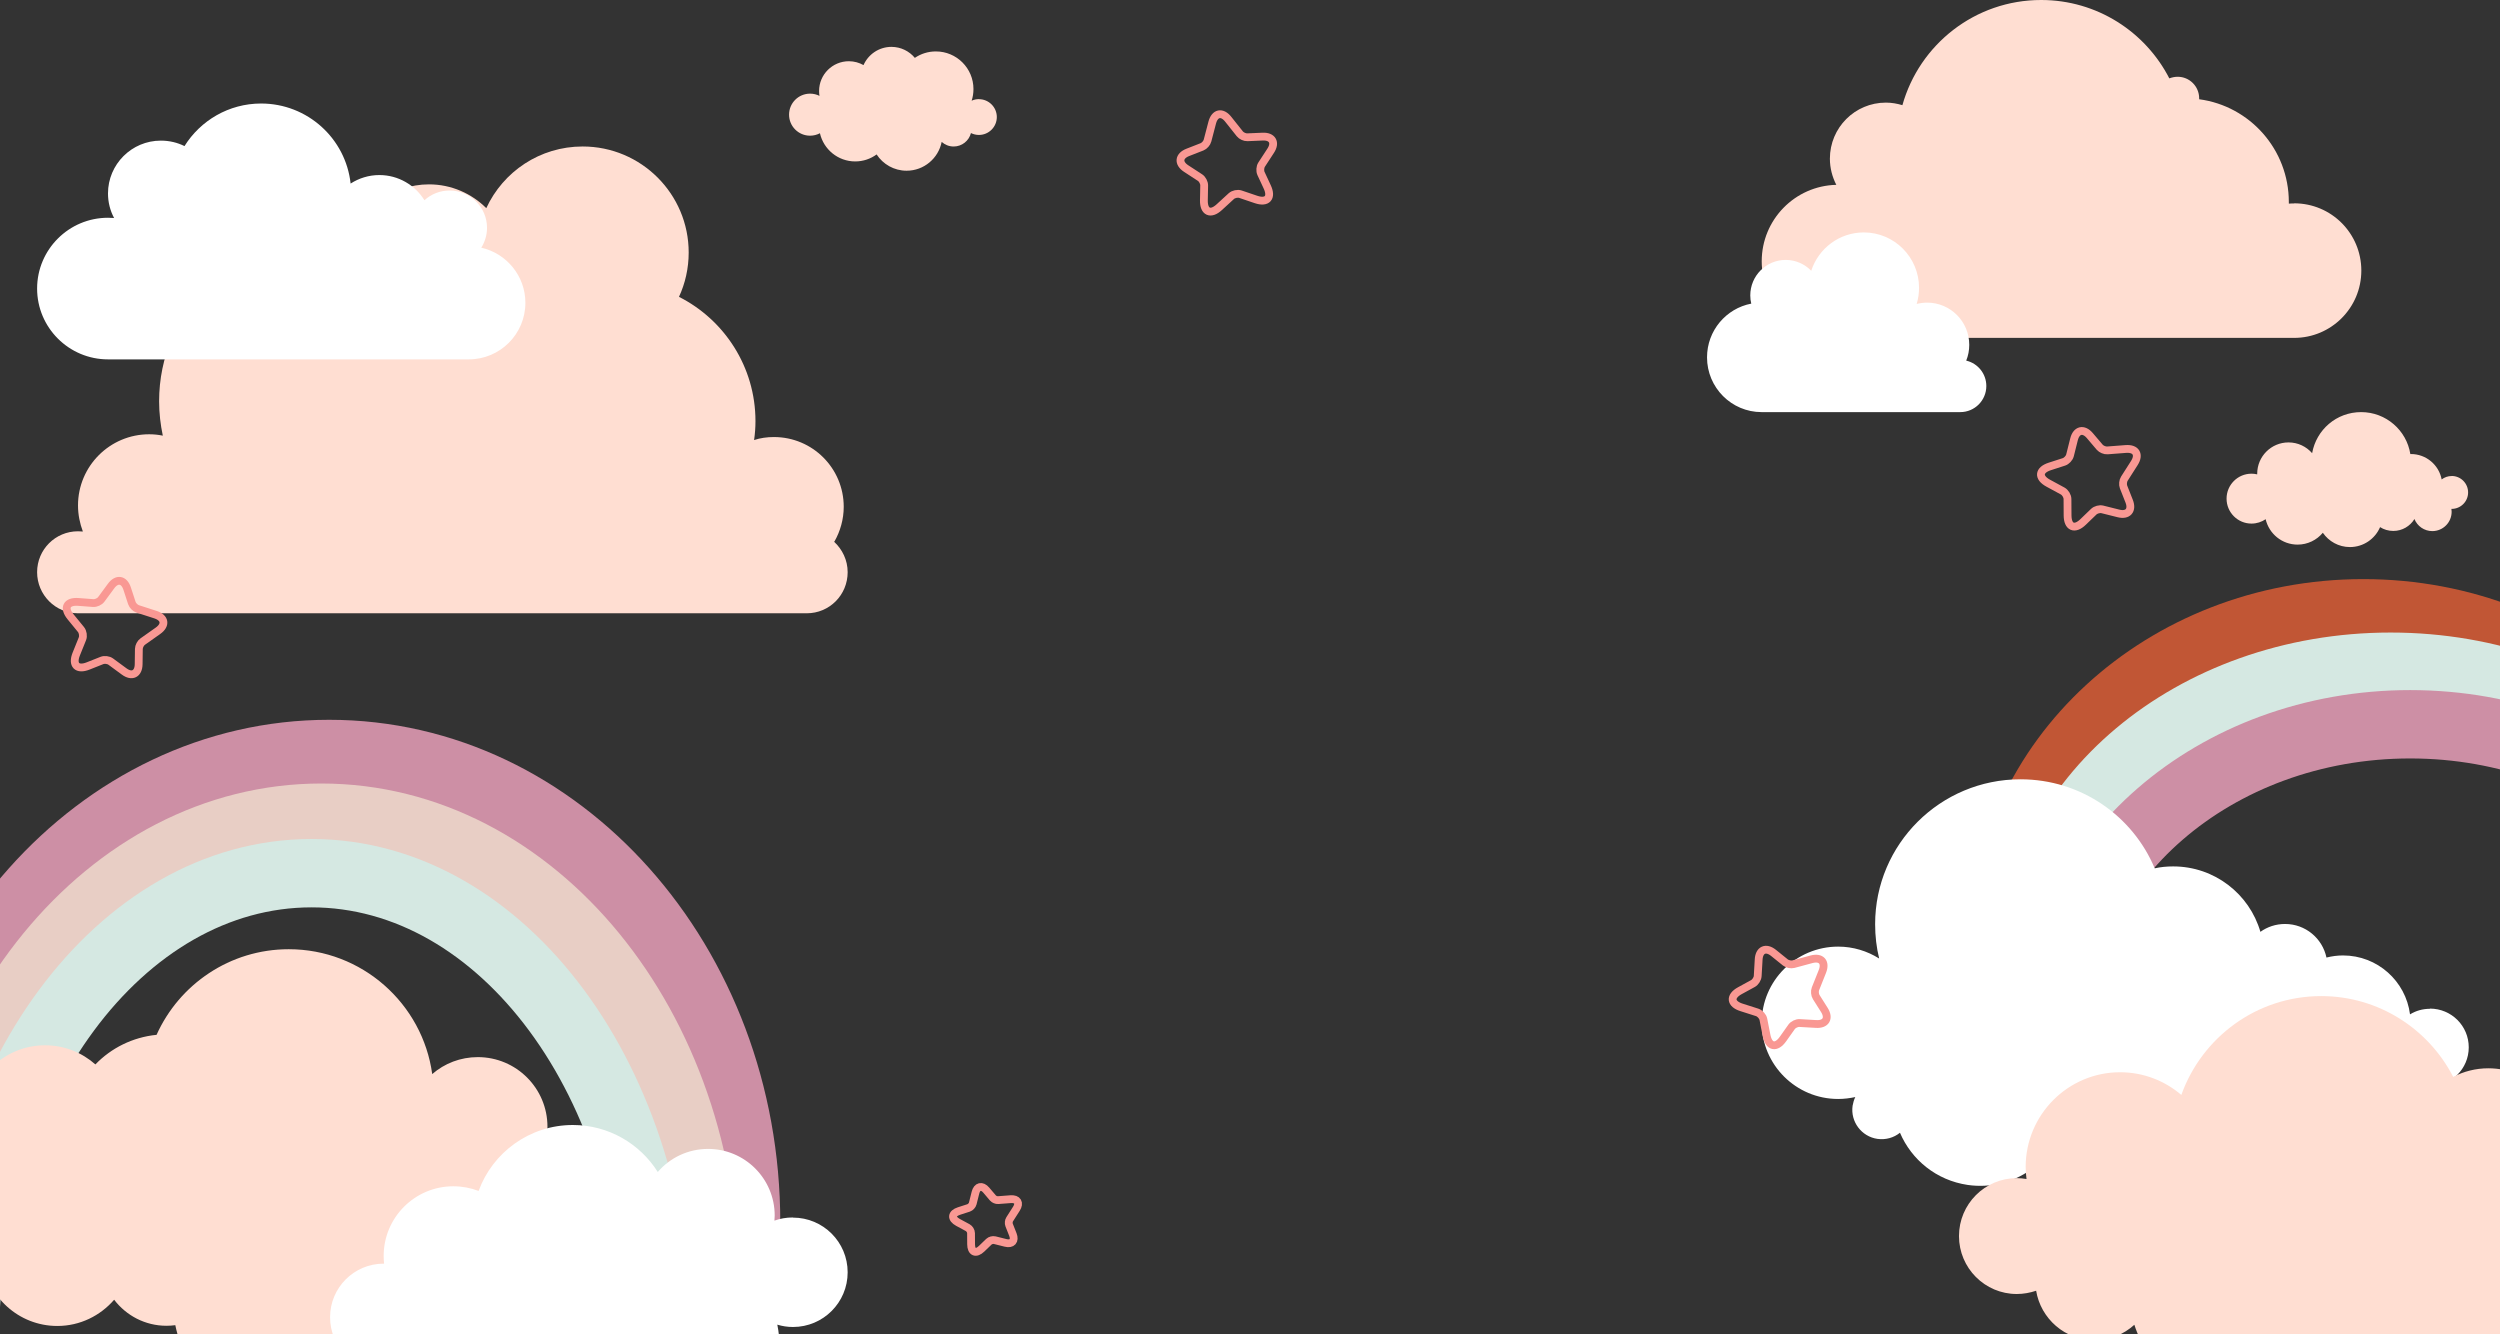 <svg width="1280" height="683" viewBox="0 0 1280 683" fill="none" xmlns="http://www.w3.org/2000/svg">
<rect x="0" y="0" width="1280" height="683" fill="#333333" stroke="none"/>
<g id="d&#195;&#169;coration">
<g id="Arc en ciel">
<path id="Ellipse 23" d="M1394 483.424C1394 389.854 1311.62 314 1210 314C1108.38 314 1026 389.854 1026 483.424" stroke="#C15635" stroke-width="35"/>
<path id="Ellipse 26" d="M382 625.965C382 493.455 286.413 386.035 168.5 386.035C50.587 386.035 -45 493.455 -45 625.965" stroke="#CD8FA5" stroke-width="35"/>
<path id="Ellipse 27" d="M361 658.587C361 526.077 273.024 418.657 164.5 418.657C55.976 418.657 -32 526.077 -32 658.587" stroke="#E8CEC5" stroke-width="35"/>
<path id="Ellipse 28" d="M337 687C337 554.49 257.531 447.07 159.5 447.07C61.469 447.07 -18 554.49 -18 687" stroke="#D5E8E2" stroke-width="35"/>
<path id="Ellipse 24" d="M1407 495C1407 410.147 1325.07 341.36 1224 341.36C1122.93 341.36 1041 410.147 1041 495" stroke="#D5E8E2" stroke-width="35"/>
<path id="Ellipse 25" d="M1415 527.622C1415 441.026 1333.96 370.826 1234 370.826C1134.04 370.826 1053 441.026 1053 527.622" stroke="#CD8FA5" stroke-width="35"/>
</g>
<g id="Nuages">
<path id="Vector" d="M501.271 50.746C499.9 50.746 498.617 51.038 497.479 51.562C498.092 49.696 498.412 47.683 498.412 45.583C498.412 34.938 489.779 26.333 479.162 26.333C475.167 26.333 471.492 27.529 468.4 29.629C465.542 26.188 461.225 24 456.412 24C450.025 24 444.542 27.85 442.121 33.333C439.904 32.079 437.337 31.35 434.625 31.35C426.196 31.35 419.371 38.175 419.371 46.604C419.371 47.45 419.429 48.267 419.575 49.083C418.117 48.354 416.512 47.946 414.762 47.946C408.813 47.946 404 52.758 404 58.708C404 64.658 408.813 69.471 414.762 69.471C416.6 69.471 418.321 69.004 419.808 68.217C421.675 76.471 429.054 82.654 437.862 82.654C441.975 82.654 445.767 81.312 448.829 79.067C452.096 84.083 457.754 87.408 464.171 87.408C473.067 87.408 480.475 81.05 482.137 72.65C483.771 74.108 485.9 75.013 488.262 75.013C492.521 75.013 496.108 72.096 497.129 68.129C498.354 68.742 499.754 69.092 501.212 69.092C506.258 69.092 510.371 64.979 510.371 59.933C510.371 54.888 506.258 50.775 501.212 50.775L501.271 50.746Z" fill="#FFDED2"/>
<path id="Vector_2" d="M1255.27 243.725C1253.34 243.725 1251.56 244.367 1250.13 245.475C1248.73 238.067 1242.23 232.467 1234.41 232.467C1234.3 232.467 1234.21 232.467 1234.09 232.467C1232.17 220.304 1221.61 211 1208.92 211C1196.23 211 1185.94 220.071 1183.81 232.029C1180.86 228.646 1176.55 226.517 1171.7 226.517C1162.87 226.517 1155.69 233.692 1155.69 242.529C1155.69 242.646 1155.69 242.763 1155.69 242.879C1154.76 242.646 1153.77 242.529 1152.77 242.529C1145.72 242.529 1140 248.246 1140 255.304C1140 262.363 1145.72 268.079 1152.77 268.079C1155.46 268.079 1157.97 267.233 1160.01 265.833C1161.73 273.271 1168.38 278.842 1176.37 278.842C1181.56 278.842 1186.2 276.479 1189.29 272.775C1192.33 277.179 1197.4 280.096 1203.15 280.096C1210.09 280.096 1216.04 275.896 1218.6 269.888C1220.56 271.142 1222.89 271.842 1225.37 271.842C1229.95 271.842 1233.98 269.392 1236.19 265.746C1237.65 269.363 1241.21 271.929 1245.35 271.929C1250.8 271.929 1255.24 267.496 1255.24 262.042C1255.24 261.546 1255.21 261.05 1255.12 260.554C1255.15 260.554 1255.18 260.554 1255.24 260.554C1259.88 260.554 1263.67 256.792 1263.67 252.125C1263.67 247.458 1259.9 243.696 1255.24 243.696L1255.27 243.725Z" fill="#FFDED2"/>
<path id="Vector_3" d="M427.257 277.222C430.214 272.018 431.989 265.869 431.989 259.483C431.989 239.734 416.018 223.769 396.262 223.769C392.713 223.769 389.282 224.242 386.088 225.306C386.561 222.113 386.798 218.92 386.798 215.609C386.798 187.818 370.827 163.694 347.64 151.986C350.834 145.127 352.609 137.322 352.609 129.281C352.609 99.361 328.357 75 298.309 75C276.423 75 257.613 87.89 248.977 106.575C241.524 99.125 231.114 94.394 219.639 94.394C200.71 94.394 184.74 107.166 179.771 124.55C174.684 123.604 169.361 123.013 163.919 123.013C118.373 123.013 81.463 159.909 81.463 205.439C81.463 211.47 82.173 217.383 83.356 223.059C81.108 222.586 78.742 222.35 76.376 222.35C56.265 222.35 39.939 238.669 39.939 258.773C39.939 263.504 40.886 267.998 42.424 272.137C41.595 272.137 40.767 272.018 39.939 272.018C28.346 272.018 19 281.361 19 292.95C19 304.539 28.346 314 39.939 314H413.061C424.654 314 434 304.658 434 292.95C434 286.801 431.279 281.242 427.02 277.34L427.257 277.222Z" fill="#FFDED2"/>
<path id="Vector_4" d="M246.426 126.816C248.234 123.888 249.357 120.4 249.357 116.662C249.357 106.073 240.751 97.539 230.212 97.539C225.223 97.539 220.734 99.407 217.304 102.522C212.564 94.798 203.959 89.628 194.231 89.628C188.805 89.628 183.754 91.247 179.514 93.988C177.019 70.94 157.438 53 133.679 53C117.154 53 102.624 61.721 94.455 74.802C90.838 72.996 86.723 71.999 82.357 71.999C67.391 71.999 55.293 84.146 55.293 99.034C55.293 103.581 56.416 107.879 58.411 111.617C57.414 111.554 56.353 111.492 55.293 111.492C35.276 111.492 19 127.75 19 147.746C19 167.742 35.276 184 55.293 184H240.003C256.029 184 269 171.043 269 155.034C269 141.268 259.334 129.744 246.426 126.816V126.816Z" fill="white"/>
<path id="Vector_5" d="M1244.18 516.5C1240.44 516.5 1236.99 517.482 1233.93 519.349C1231.76 502.353 1217.27 489.188 1199.62 489.188C1196.67 489.188 1193.91 489.581 1191.15 490.269C1189.08 480.444 1180.4 473.076 1169.95 473.076C1165.22 473.076 1160.88 474.55 1157.33 477.104C1151.71 457.75 1133.87 443.603 1112.67 443.603C1109.42 443.603 1106.27 443.897 1103.21 444.585C1091.97 417.765 1065.45 399 1034.5 399C993.387 399 960.066 432.206 960.066 473.174C960.066 479.265 960.756 485.16 962.136 490.76C956.024 486.928 948.827 484.669 941.138 484.669C919.548 484.669 902 502.156 902 523.672C902 545.187 919.548 562.674 941.138 562.674C944.194 562.674 947.151 562.281 949.912 561.692C949.222 563.067 948.827 564.541 948.532 566.113C947.349 574.267 953.066 581.93 961.249 583.109C965.488 583.699 969.629 582.52 972.783 579.965C978.698 593.818 991.416 604.33 1007.48 606.688C1019.12 608.358 1030.45 605.41 1039.43 599.123C1040.61 615.824 1053.33 630.168 1070.68 632.624C1088.52 635.178 1105.28 624.47 1110.7 607.965C1118.29 613.859 1127.46 617.986 1137.71 619.459C1169.16 623.979 1198.34 602.267 1202.98 570.927C1202.98 570.436 1203.08 569.944 1203.17 569.453C1206.23 573.776 1210.96 576.92 1216.58 577.706C1227.43 579.278 1237.58 571.811 1239.16 560.906C1239.45 559.039 1239.45 557.271 1239.16 555.503C1240.73 555.896 1242.31 556.092 1244.09 556.092C1255.03 556.092 1264 547.25 1264 536.247C1264 525.243 1255.13 516.401 1244.09 516.401L1244.18 516.5Z" fill="white"/>
<path id="Vector_6" d="M1174.59 104.178C1173.68 104.178 1172.78 104.178 1171.88 104.26C1171.88 104.014 1171.88 103.685 1171.88 103.438C1171.88 76.551 1151.92 54.268 1125.97 50.815C1125.97 50.65 1125.97 50.486 1125.97 50.321C1125.97 44.237 1121.04 39.303 1114.96 39.303C1113.48 39.303 1112.01 39.632 1110.69 40.126C1098.45 16.28 1073.65 0 1045.07 0C1011.23 0 982.733 22.776 974.028 53.857C971.317 53.035 968.525 52.541 965.568 52.541C949.717 52.541 936.905 65.368 936.905 81.238C936.905 86.089 938.137 90.611 940.19 94.64C919.001 95.134 902 112.483 902 133.779C902 155.075 919.494 173 941.176 173H1174.59C1193.56 173 1209 157.624 1209 138.548C1209 119.472 1193.64 104.096 1174.59 104.096V104.178Z" fill="#FFDED2"/>
<path id="Vector_7" d="M280.298 582.852C280.298 582.852 279.995 582.852 279.793 582.852C280.096 580.933 280.298 578.913 280.298 576.893C280.298 557.2 264.336 541.243 244.635 541.243C235.745 541.243 227.562 544.475 221.298 549.928C216.348 513.874 185.332 486 147.851 486C117.745 486 91.781 503.977 80.163 529.831C67.938 531.043 56.926 536.597 48.844 544.98C41.974 538.92 32.983 535.183 23.082 535.183C1.664 535.183 -15.611 552.554 -15.611 573.864C-15.611 579.115 -14.601 584.165 -12.681 588.709C-13.692 588.609 -14.601 588.508 -15.611 588.508C-31.27 588.508 -44 601.233 -44 616.886C-44 632.54 -31.27 645.265 -15.611 645.265C-13.187 645.265 -10.863 644.962 -8.741 644.457C-6.822 663.848 9.545 678.896 29.346 678.896C40.964 678.896 51.37 673.644 58.442 665.464C64.605 673.543 74.303 678.795 85.214 678.795C86.729 678.795 88.245 678.694 89.76 678.492C94.408 702.124 115.32 720 140.375 720C167.652 720 189.979 698.892 191.798 672.129C197.051 674.351 202.911 675.563 208.973 675.563C233.724 675.563 253.728 655.567 253.728 630.823C253.728 628.905 253.627 627.087 253.324 625.269C258.072 635.368 268.377 642.337 280.298 642.337C296.765 642.337 310 629.006 310 612.645C310 596.284 296.664 582.953 280.298 582.953V582.852Z" fill="#FFDED2"/>
<path id="Vector_8" d="M1334.94 649.061C1341.7 643.516 1346 635.067 1346 625.65C1346 609.015 1332.48 595.461 1315.9 595.461C1314.58 595.461 1313.35 595.549 1312.12 595.725C1312.82 592.733 1313.26 589.564 1313.26 586.308C1313.26 564.568 1295.71 546.966 1274.03 546.966C1267.53 546.966 1261.48 548.55 1256.04 551.366C1243.4 526.811 1217.86 510 1188.46 510C1155.45 510 1127.37 531.123 1116.84 560.608C1108.41 553.391 1097.44 548.99 1085.5 548.99C1058.82 548.99 1037.14 570.729 1037.14 597.485C1037.14 599.598 1037.32 601.622 1037.58 603.646C1035.91 603.382 1034.25 603.206 1032.58 603.206C1016.25 603.206 1003 616.496 1003 632.867C1003 649.237 1016.25 662.527 1032.58 662.527C1036 662.527 1039.34 661.911 1042.5 660.855C1044.87 675.201 1057.33 686.203 1072.34 686.203C1080.24 686.203 1087.35 683.21 1092.79 678.282C1099.37 699.053 1118.85 714.191 1141.76 714.191C1156.07 714.191 1168.97 708.294 1178.27 698.877C1183.45 708.03 1193.28 714.191 1204.6 714.191C1213.64 714.191 1221.81 710.231 1227.34 703.894C1236.73 713.751 1249.89 720 1264.64 720C1292.11 720 1314.58 698.349 1315.98 671.153C1318.7 675.113 1323.27 677.754 1328.45 677.754C1336.78 677.754 1343.45 670.977 1343.45 662.615C1343.45 656.63 1340.03 651.526 1335.03 649.061H1334.94Z" fill="#FFDED2"/>
<path id="Vector_9" d="M405.861 623.348C402.555 623.348 399.389 623.911 396.505 624.966C396.505 624.122 396.645 623.278 396.645 622.363C396.645 603.508 381.38 588.242 362.527 588.242C352.256 588.242 342.97 592.815 336.779 600.061C327.705 585.638 311.595 576 293.304 576C271.145 576 252.221 590.071 245.046 609.77C241.036 608.222 236.675 607.378 232.102 607.378C212.405 607.378 196.436 623.348 196.436 643.047C196.436 644.384 196.506 645.721 196.647 646.987C196.576 646.987 196.506 646.987 196.436 646.987C181.311 646.987 169 659.229 169 674.425C169 689.621 181.241 701.863 196.436 701.863C203.611 701.863 210.083 699.119 214.937 694.687C214.937 695.039 214.937 695.39 214.937 695.742C214.937 717.411 232.454 734.929 254.121 734.929C268.19 734.929 280.572 727.472 287.466 716.356C297.103 735.703 317.152 749 340.226 749C372.797 749 399.178 722.617 399.178 690.044C399.178 685.963 398.756 682.023 397.982 678.224C400.514 678.998 403.188 679.42 406.002 679.42C421.478 679.42 434 666.897 434 651.419C434 635.941 421.478 623.418 406.002 623.418L405.861 623.348Z" fill="white"/>
<path id="Vector_10" d="M1006.71 184.618C1007.72 182.131 1008.26 179.434 1008.26 176.568C1008.26 164.6 998.6 154.949 986.711 154.949C984.863 154.949 983.056 155.202 981.334 155.623C982.132 153.01 982.552 150.229 982.552 147.363C982.552 131.685 969.865 119 954.28 119C941.719 119 931.049 127.218 927.352 138.639C924.033 135.225 919.412 133.076 914.287 133.076C904.247 133.076 896.139 141.21 896.139 151.282C896.139 152.715 896.307 154.106 896.643 155.454C883.746 157.941 874 169.278 874 182.974C874 198.441 886.519 211 901.936 211H1003.68C1011.03 211 1017 205.016 1017 197.64C1017 191.319 1012.63 186.051 1006.79 184.66L1006.71 184.618Z" fill="white"/>
</g>
<g id="Stars">
<g id="Iconsax/Linear/star1" clip-path="url(#clip0_115_12)">
<path id="Vector_11" d="M628.859 61.062L634.776 68.508C635.587 69.547 637.335 70.34 638.657 70.284L646.465 69.947C651.458 69.734 653.331 72.995 650.582 77.18L645.954 84.28C645.17 85.483 645.03 87.513 645.626 88.82L648.835 95.725C651.371 101.193 648.789 104.058 643.072 102.127L635.119 99.431C633.682 98.944 631.578 99.388 630.437 100.418L624.248 106.094C619.821 110.164 616.273 108.565 616.391 102.564L616.54 94.95C616.559 93.514 615.611 91.713 614.409 90.929L607.308 86.301C603.128 83.576 603.502 79.842 608.156 78.021L615.435 75.178C616.644 74.701 617.923 73.27 618.246 71.992L620.654 62.791C621.972 57.796 625.661 57.019 628.859 61.062V61.062Z" stroke="#F99893" stroke-width="4" stroke-linecap="round" stroke-linejoin="round"/>
</g>
<g id="Iconsax/Linear/star1_2" clip-path="url(#clip1_115_12)">
<path id="Vector_12" d="M933.045 497.418L929.523 506.253C929.024 507.473 929.205 509.384 929.91 510.503L934.082 517.111C936.748 521.339 934.849 524.584 929.851 524.279L921.389 523.79C919.956 523.707 918.125 524.594 917.287 525.761L912.889 531.977C909.404 536.894 905.634 536.077 904.47 530.156L902.857 521.915C902.567 520.427 901.136 518.821 899.674 518.343L891.674 515.792C885.942 513.972 885.567 510.099 890.834 507.22L897.515 503.566C898.771 502.868 899.863 501.151 899.945 499.718L900.434 491.256C900.721 486.275 904.148 484.744 908.041 487.878L914.125 492.783C915.139 493.594 917.016 493.994 918.286 493.639L927.467 491.157C932.457 489.819 934.965 492.634 933.045 497.418V497.418Z" stroke="#F99893" stroke-width="4" stroke-linecap="round" stroke-linejoin="round"/>
</g>
<g id="Iconsax/Linear/star1_3" clip-path="url(#clip2_115_12)">
<path id="Vector_13" d="M80.857 322.988L73.088 328.474C72.004 329.225 71.114 330.926 71.096 332.248L70.99 340.063C70.92 345.06 67.558 346.745 63.536 343.764L56.708 338.742C55.552 337.891 53.533 337.636 52.195 338.158L45.118 340.971C39.517 343.193 36.802 340.453 39.054 334.854L42.194 327.067C42.763 325.66 42.439 323.534 41.474 322.336L36.158 315.837C32.345 311.186 34.142 307.735 40.127 308.192L47.72 308.772C49.153 308.871 51.005 308.027 51.855 306.871L56.878 300.043C59.835 296.024 63.542 296.609 65.096 301.359L67.523 308.787C67.931 310.021 69.287 311.379 70.545 311.774L79.595 314.698C84.507 316.297 85.075 320.024 80.857 322.988V322.988Z" stroke="#F99893" stroke-width="4" stroke-linecap="round" stroke-linejoin="round"/>
</g>
<g id="Iconsax/Linear/star1_4" clip-path="url(#clip3_115_12)">
<path id="Vector_14" d="M1092.78 237.074L1087.67 245.095C1086.96 246.201 1086.78 248.112 1087.26 249.343L1090.13 256.614C1091.96 261.265 1089.48 264.099 1084.63 262.865L1076.41 260.806C1075.02 260.457 1073.05 260.987 1072.01 261.977L1066.53 267.262C1062.19 271.442 1058.64 269.936 1058.6 263.901L1058.55 255.505C1058.55 253.988 1057.44 252.143 1056.09 251.4L1048.71 247.401C1043.42 244.543 1043.77 240.668 1049.48 238.822L1056.73 236.48C1058.09 236.029 1059.49 234.546 1059.84 233.154L1061.9 224.932C1063.11 220.092 1066.76 219.227 1070 223.033L1075.06 228.987C1075.91 229.974 1077.68 230.717 1078.99 230.606L1088.47 229.881C1093.62 229.498 1095.56 232.732 1092.78 237.074V237.074Z" stroke="#F99893" stroke-width="4" stroke-linecap="round" stroke-linejoin="round"/>
</g>
<g id="Iconsax/Linear/star1_5" clip-path="url(#clip4_115_12)">
<path id="Vector_15" d="M520.407 618.856L516.938 624.301C516.451 625.052 516.33 626.348 516.658 627.184L518.603 632.119C519.844 635.276 518.167 637.199 514.873 636.362L509.293 634.964C508.347 634.728 507.014 635.087 506.307 635.759L502.587 639.347C499.64 642.184 497.23 641.161 497.204 637.066L497.173 631.366C497.167 630.337 496.417 629.084 495.503 628.58L490.491 625.866C486.9 623.926 487.14 621.296 491.017 620.043L495.935 618.453C496.861 618.147 497.807 617.14 498.044 616.195L499.442 610.615C500.265 607.33 502.743 606.743 504.942 609.326L508.378 613.368C508.951 614.037 510.152 614.542 511.044 614.466L517.48 613.974C520.977 613.714 522.293 615.909 520.407 618.856V618.856Z" stroke="#F99893" stroke-width="4" stroke-linecap="round" stroke-linejoin="round"/>
</g>
</g>
</g>
<defs>
<clipPath id="clip0_115_12">
<rect width="58" height="58" fill="white" transform="translate(594.643 59.605) rotate(-11.902)"/>
</clipPath>
<clipPath id="clip1_115_12">
<rect width="58" height="58" fill="white" transform="translate(917.308 467) rotate(48.304)"/>
</clipPath>
<clipPath id="clip2_115_12">
<rect width="58" height="58" fill="white" transform="translate(84.248 288.909) rotate(81.342)"/>
</clipPath>
<clipPath id="clip3_115_12">
<rect width="58" height="58" fill="white" transform="translate(1083 204.252) rotate(59.064)"/>
</clipPath>
<clipPath id="clip4_115_12">
<rect width="39.368" height="39.368" fill="white" transform="translate(513.767 596.579) rotate(59.064)"/>
</clipPath>
</defs>
</svg>
